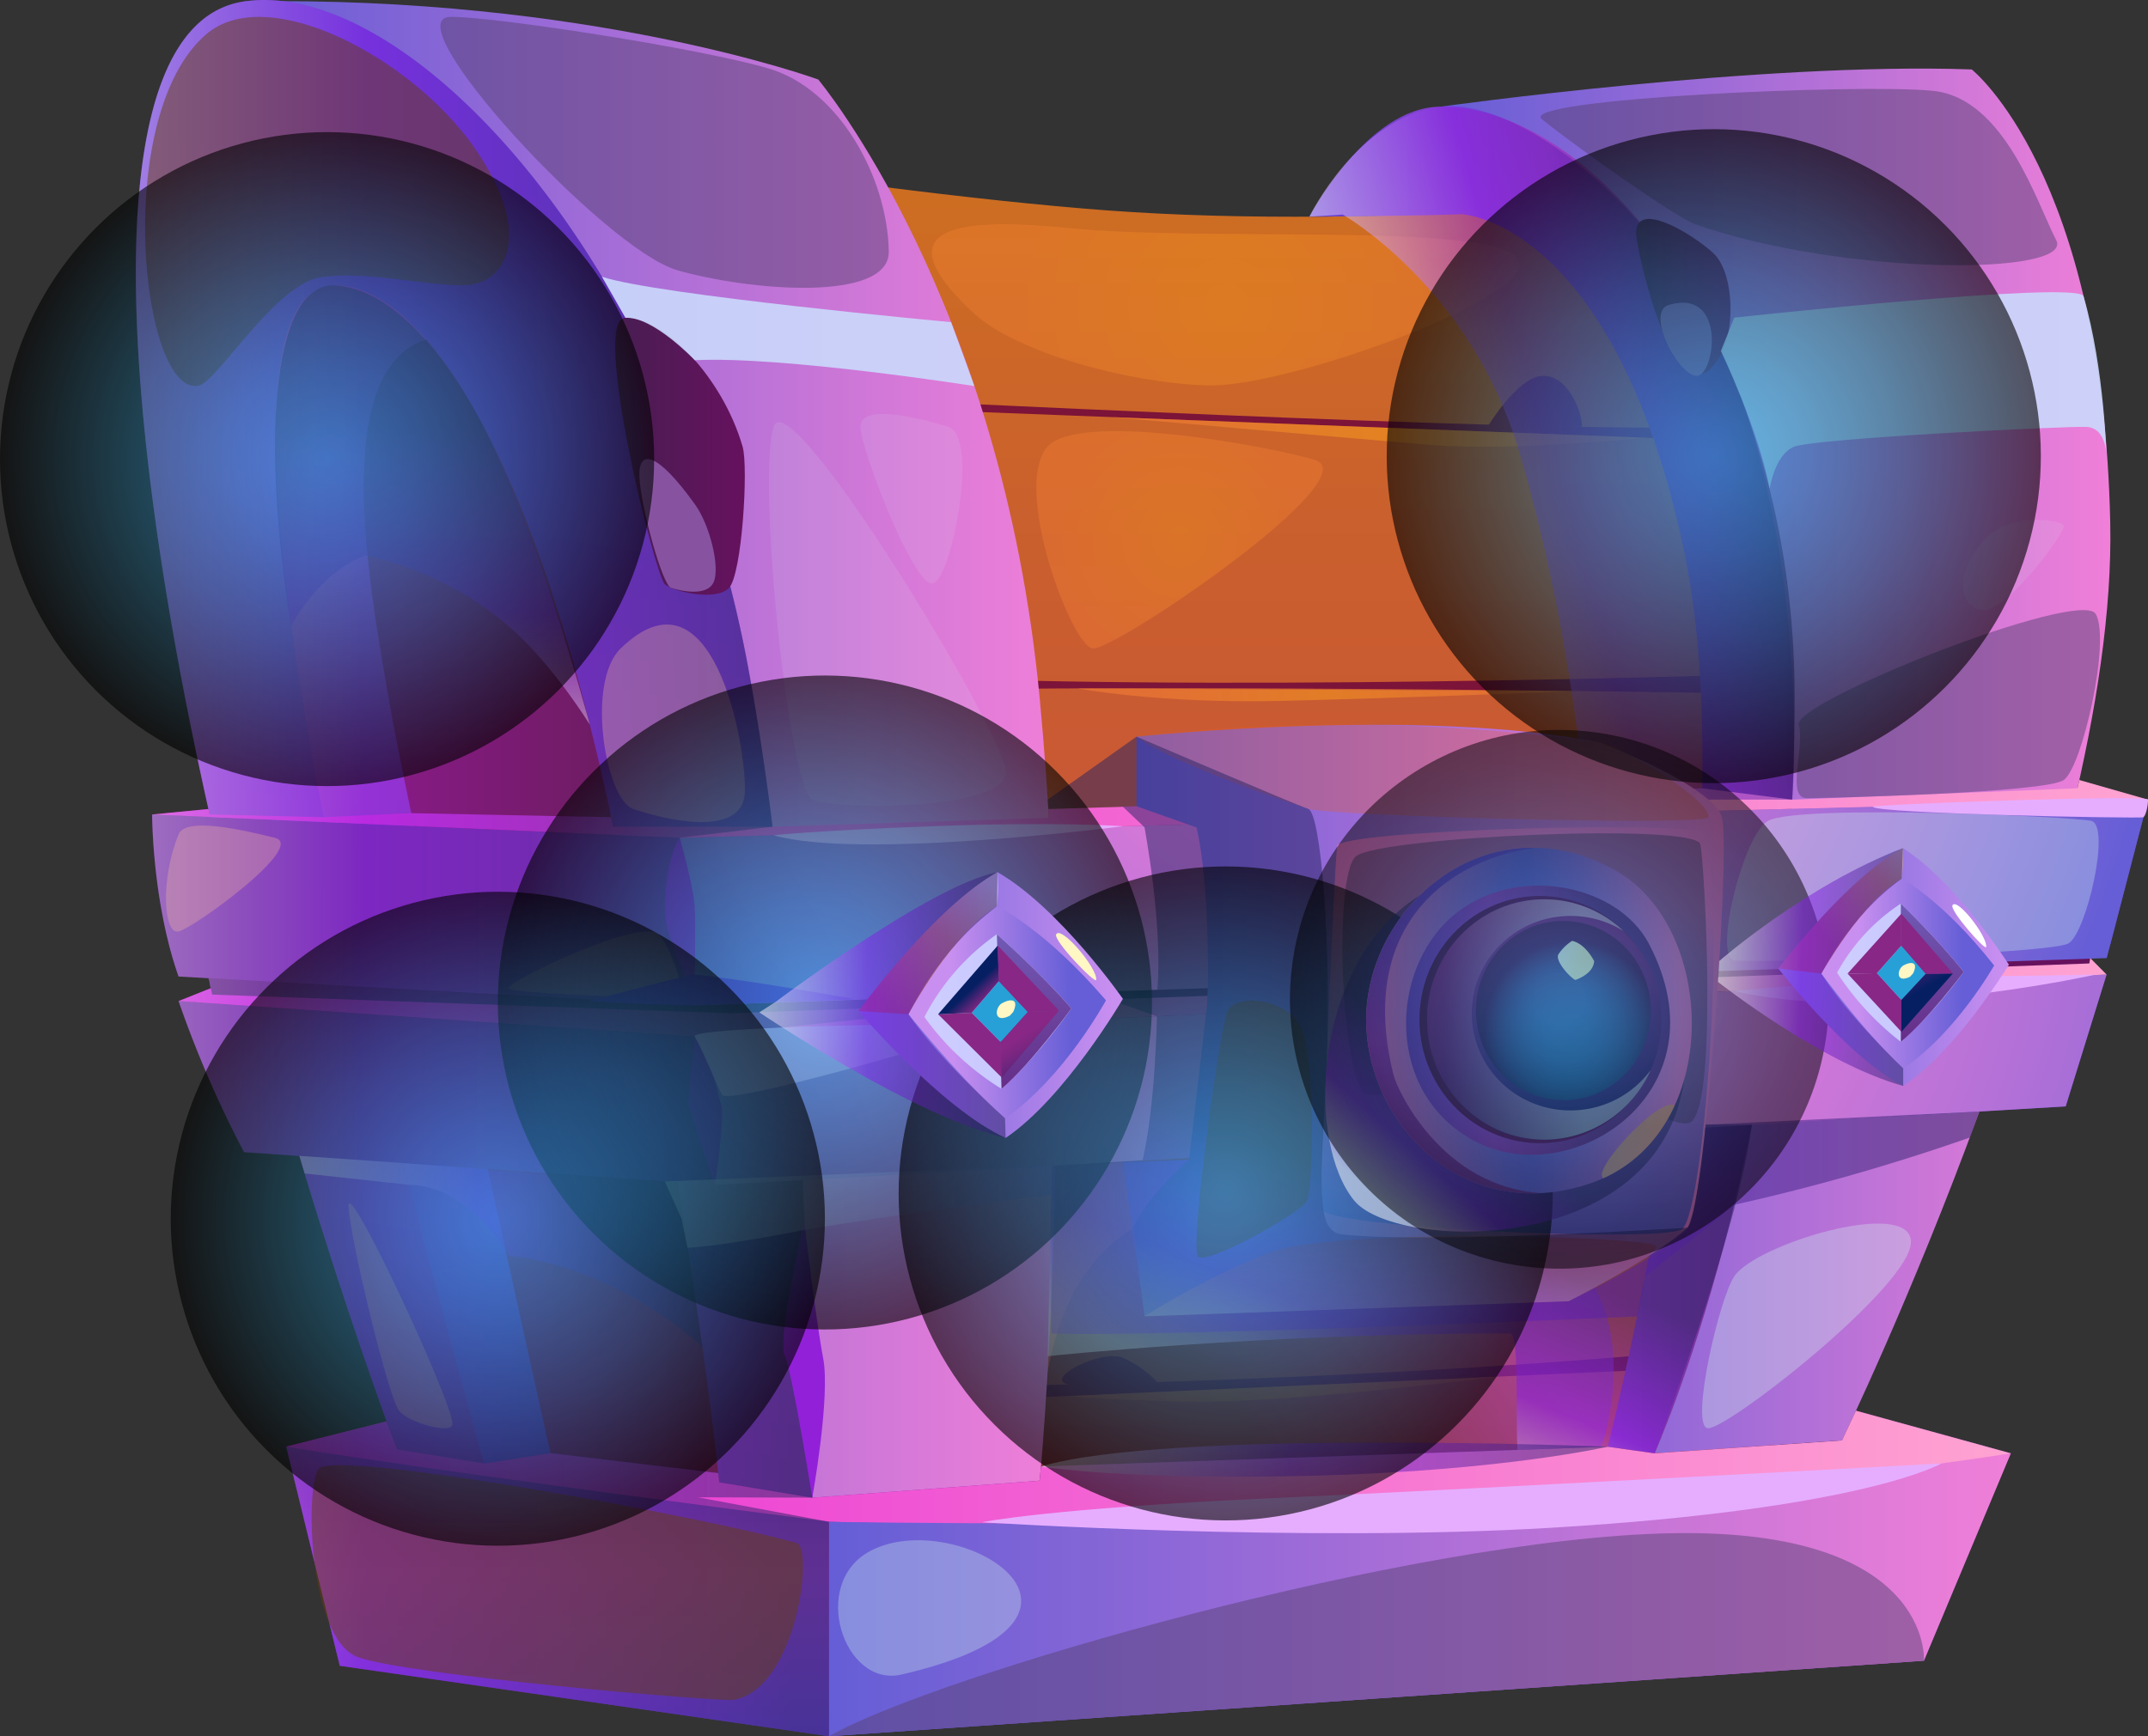 <svg xmlns="http://www.w3.org/2000/svg" xmlns:xlink="http://www.w3.org/1999/xlink" viewBox="0 0 779.89 630.55"><rect x="0" y="0" width="779.89" height="630.55" fill="#333333" stroke="none"/><defs><style>.cls-1{isolation:isolate;}.cls-2{fill:#8c1927;}.cls-3{fill:url(#_250);}.cls-4{fill:#7c1338;}.cls-5,.cls-6,.cls-7{opacity:0.46;}.cls-5{fill:url(#_24_2);}.cls-6{fill:url(#_24_2-2);}.cls-7{fill:url(#_24_2-3);}.cls-45,.cls-62,.cls-8,.cls-9{opacity:0.3;}.cls-8,.cls-9{mix-blend-mode:screen;}.cls-8{fill:url(#_24_2-4);}.cls-9{fill:url(#_24_2-5);}.cls-10,.cls-27,.cls-30,.cls-32,.cls-37,.cls-38,.cls-39,.cls-40,.cls-43,.cls-47,.cls-49,.cls-56,.cls-61,.cls-65,.cls-66,.cls-68,.cls-79,.cls-81,.cls-92{opacity:0.5;}.cls-10,.cls-30,.cls-31,.cls-43,.cls-44,.cls-45,.cls-46,.cls-50{mix-blend-mode:soft-light;}.cls-10{fill:url(#_140);}.cls-11{fill:url(#_202);}.cls-12{fill:url(#_202-2);}.cls-13{fill:url(#_2);}.cls-14{fill:url(#_1511);}.cls-15{fill:url(#_1511-2);}.cls-16{fill:url(#_96);}.cls-17{fill:url(#_1511-3);}.cls-18{fill:url(#_1511-4);}.cls-19{fill:url(#_116);}.cls-20{fill:url(#_116-2);}.cls-21{fill:url(#_32);}.cls-22{fill:url(#_1511-5);}.cls-23{fill:url(#_32-2);}.cls-24{fill:url(#_202-3);}.cls-25{fill:url(#_32-3);}.cls-26{fill:#e6adff;}.cls-27,.cls-32,.cls-37,.cls-38,.cls-39,.cls-40,.cls-47,.cls-49,.cls-56,.cls-61,.cls-68,.cls-79,.cls-81,.cls-92{mix-blend-mode:multiply;}.cls-27{fill:url(#_1513);}.cls-28{fill:url(#_202-4);}.cls-29{fill:url(#_202-5);}.cls-30{fill:#594275;}.cls-31{fill:#e75a29;opacity:0.31;}.cls-32{fill:url(#_310);}.cls-33{fill:#630f0f;}.cls-34{fill:#941717;}.cls-35{fill:url(#_96-2);}.cls-36{fill:#8753a1;}.cls-37{fill:url(#_1513-2);}.cls-38{fill:url(#_1513-3);}.cls-39{fill:url(#_1513-4);}.cls-40{fill:url(#_1513-5);}.cls-41{fill:#9220d9;}.cls-42{fill:url(#_96-3);}.cls-43{fill:#683c11;}.cls-44{fill:#ffc29c;opacity:0.29;}.cls-45,.cls-46{fill:#d2fff1;}.cls-46{opacity:0.1;}.cls-47{fill:url(#_1513-6);}.cls-48{fill:#6720d9;}.cls-49{fill:url(#_1513-7);}.cls-50{fill:#cadafc;opacity:0.9;}.cls-51,.cls-52,.cls-53,.cls-54,.cls-55{opacity:0.6;}.cls-51,.cls-52,.cls-53,.cls-54,.cls-55,.cls-62,.cls-65,.cls-66{mix-blend-mode:color-dodge;}.cls-51{fill:url(#_84);}.cls-52{fill:url(#_1249);}.cls-53{fill:url(#_1249-2);}.cls-54{fill:url(#_1249-3);}.cls-55{fill:url(#_1249-4);}.cls-56{fill:url(#_1513-8);}.cls-57{fill:url(#_75);}.cls-58{fill:url(#_1511-6);}.cls-59{fill:url(#_96-4);}.cls-60{fill:url(#_1523);}.cls-61{fill:url(#_449);}.cls-62{fill:url(#_89);}.cls-63{fill:url(#linear-gradient);}.cls-64{fill:url(#_1511-7);}.cls-65{fill:url(#_6_2);}.cls-66{fill:url(#_1525);}.cls-67{fill:url(#_1358);}.cls-68{fill:url(#_27_2);}.cls-69{fill:url(#_1358-2);}.cls-70{fill:url(#_1221);}.cls-71{fill:url(#_1112);}.cls-72{fill:url(#_1495);}.cls-73{fill:url(#_1523-2);}.cls-74{fill:url(#_1523-3);}.cls-75{fill:url(#_1523-4);}.cls-76{fill:url(#_1523-5);}.cls-77{fill:url(#linear-gradient-2);}.cls-78{fill:url(#linear-gradient-3);}.cls-79{fill:url(#_1513-9);}.cls-80{fill:url(#_1358-3);}.cls-81{fill:url(#_27_2-2);}.cls-82{fill:url(#_1358-4);}.cls-83{fill:url(#_1221-2);}.cls-84{fill:url(#_1112-2);}.cls-85{fill:url(#_1495-2);}.cls-86{fill:url(#_1523-6);}.cls-87{fill:url(#_1523-7);}.cls-88{fill:url(#_1523-8);}.cls-89{fill:url(#_1523-9);}.cls-90{fill:url(#linear-gradient-4);}.cls-91{fill:url(#linear-gradient-5);}.cls-92{fill:url(#_1513-10);}</style><linearGradient id="_250" x1="412.64" y1="61.33" x2="412.64" y2="533.62" gradientUnits="userSpaceOnUse"><stop offset="0.02" stop-color="#cd6d22"/><stop offset="0.29" stop-color="#ca5f2e"/><stop offset="0.66" stop-color="#c8523a"/><stop offset="1" stop-color="#c74d3e"/></linearGradient><radialGradient id="_24_2" cx="500.66" cy="156.87" r="68.48" gradientUnits="userSpaceOnUse"><stop offset="0.02" stop-color="#ffa41a"/><stop offset="1" stop-color="#ff8836"/></radialGradient><radialGradient id="_24_2-2" cx="481.63" cy="252.31" r="63.91" xlink:href="#_24_2"/><radialGradient id="_24_2-3" cx="465.9" cy="504.46" r="54.96" xlink:href="#_24_2"/><radialGradient id="_24_2-4" cx="445.03" cy="110.73" r="78.23" xlink:href="#_24_2"/><radialGradient id="_24_2-5" cx="428.29" cy="196.06" r="46.17" xlink:href="#_24_2"/><linearGradient id="_140" x1="453.89" y1="520.65" x2="534.36" y2="459.38" gradientUnits="userSpaceOnUse"><stop offset="0" stop-color="#36193b"/><stop offset="1" stop-color="#8e37e2"/></linearGradient><linearGradient id="_202" x1="88.61" y1="274.23" x2="383.49" y2="274.23" gradientUnits="userSpaceOnUse"><stop offset="0" stop-color="#655ed6"/><stop offset="1" stop-color="#f07fd8"/></linearGradient><linearGradient id="_202-2" x1="522.95" y1="276.35" x2="766.23" y2="276.35" xlink:href="#_202"/><linearGradient id="_2" x1="184.81" y1="570.67" x2="123.09" y2="101.61" gradientUnits="userSpaceOnUse"><stop offset="0" stop-color="#5652d6"/><stop offset="1" stop-color="#d43fb3"/></linearGradient><linearGradient id="_1511" x1="209.94" y1="71.19" x2="115.31" y2="671.92" gradientUnits="userSpaceOnUse"><stop offset="0" stop-color="#6544cf"/><stop offset="0.49" stop-color="#993ec7"/><stop offset="1" stop-color="#662d87"/></linearGradient><linearGradient id="_1511-2" x1="475.4" y1="283.27" x2="651.63" y2="283.27" xlink:href="#_1511"/><linearGradient id="_96" x1="74.9" y1="358.88" x2="760.92" y2="358.88" gradientUnits="userSpaceOnUse"><stop offset="0" stop-color="#481e52"/><stop offset="1" stop-color="#66115e"/></linearGradient><linearGradient id="_1511-3" x1="408.02" y1="326.33" x2="93.92" y2="322.22" xlink:href="#_1511"/><linearGradient id="_1511-4" x1="407.17" y1="390.74" x2="93.08" y2="386.62" xlink:href="#_1511"/><radialGradient id="_116" cx="486.81" cy="222.59" r="298.19" gradientUnits="userSpaceOnUse"><stop offset="0" stop-color="#f07fd8"/><stop offset="0.13" stop-color="#e97dd8"/><stop offset="0.32" stop-color="#d779d8"/><stop offset="0.55" stop-color="#b872d7"/><stop offset="0.8" stop-color="#8d68d7"/><stop offset="1" stop-color="#655ed6"/></radialGradient><radialGradient id="_116-2" cx="525.93" cy="325.36" r="368.05" xlink:href="#_116"/><linearGradient id="_32" x1="64.84" y1="362.22" x2="764.85" y2="362.22" gradientUnits="userSpaceOnUse"><stop offset="0" stop-color="#e82ad5"/><stop offset="1" stop-color="#ffa3d1"/></linearGradient><linearGradient id="_1511-5" x1="416.99" y1="635.12" x2="416.99" y2="503.98" xlink:href="#_1511"/><linearGradient id="_32-2" x1="103.93" y1="533.56" x2="730.06" y2="533.56" xlink:href="#_32"/><linearGradient id="_202-3" x1="300.96" y1="579.17" x2="730.06" y2="579.17" xlink:href="#_202"/><linearGradient id="_32-3" x1="55.24" y1="293.77" x2="779.89" y2="293.77" xlink:href="#_32"/><linearGradient id="_1513" x1="499.85" y1="189.68" x2="647.98" y2="146.48" gradientUnits="userSpaceOnUse"><stop offset="0" stop-color="#fff"/><stop offset="0.44" stop-color="#881ded"/><stop offset="1" stop-color="#262262"/></linearGradient><linearGradient id="_202-4" x1="407.7" y1="370.66" x2="625.85" y2="370.66" xlink:href="#_202"/><linearGradient id="_202-5" x1="550.99" y1="449.5" x2="550.99" y2="331.54" xlink:href="#_202"/><linearGradient id="_310" x1="508.46" y1="449.96" x2="508.46" y2="491.22" gradientUnits="userSpaceOnUse"><stop offset="0" stop-color="#e54136"/><stop offset="1" stop-color="#fff"/></linearGradient><linearGradient id="_96-2" x1="594.05" y1="107.59" x2="628.33" y2="107.59" xlink:href="#_96"/><linearGradient id="_1513-2" x1="450.58" y1="505.79" x2="483.5" y2="426.24" xlink:href="#_1513"/><linearGradient id="_1513-3" x1="11.37" y1="315.28" x2="287.74" y2="315.28" xlink:href="#_1513"/><linearGradient id="_1513-4" x1="108.69" y1="454.43" x2="254.99" y2="454.43" xlink:href="#_1513"/><linearGradient id="_1513-5" x1="158.05" y1="276.3" x2="155.99" y2="154.92" xlink:href="#_1513"/><linearGradient id="_96-3" x1="223.38" y1="165.67" x2="270.44" y2="165.67" xlink:href="#_96"/><linearGradient id="_1513-6" x1="377.93" y1="530.1" x2="583.76" y2="530.1" xlink:href="#_1513"/><linearGradient id="_1513-7" x1="241.4" y1="444.04" x2="718.68" y2="444.04" xlink:href="#_1513"/><radialGradient id="_84" cx="622.24" cy="165.67" r="118.75" gradientTransform="translate(299.4 -391.46) rotate(45)" gradientUnits="userSpaceOnUse"><stop offset="0" stop-color="#27a0d7"/><stop offset="0.1" stop-color="#2596c9"/><stop offset="0.3" stop-color="#1e7ba6"/><stop offset="0.57" stop-color="#14506c"/><stop offset="0.89" stop-color="#05151c"/><stop offset="1"/></radialGradient><radialGradient id="_1249" cx="299.51" cy="364.08" r="118.75" gradientTransform="translate(345.17 -105.15) rotate(45)" xlink:href="#_84"/><radialGradient id="_1249-2" cx="118.75" cy="166.73" r="118.75" gradientTransform="translate(152.68 -35.14) rotate(45)" xlink:href="#_84"/><radialGradient id="_1249-3" cx="180.75" cy="442.61" r="118.75" gradientTransform="translate(365.91 1.82) rotate(45)" xlink:href="#_84"/><radialGradient id="_1249-4" cx="445.03" cy="433.42" r="118.75" gradientTransform="translate(436.82 -187.74) rotate(45)" xlink:href="#_84"/><linearGradient id="_1513-8" x1="500.36" y1="435.31" x2="533.27" y2="398.28" xlink:href="#_1513"/><linearGradient id="_75" x1="3036.81" y1="-5743.37" x2="3036.81" y2="-5854.78" gradientTransform="matrix(0.02, 1.03, -1, 0.02, -5305.41, -2633.59)" gradientUnits="userSpaceOnUse"><stop offset="0" stop-color="#e07bd8"/><stop offset="0.11" stop-color="#be73d7"/><stop offset="0.29" stop-color="#8e68d7"/><stop offset="0.42" stop-color="#7061d6"/><stop offset="0.5" stop-color="#655ed6"/><stop offset="0.57" stop-color="#7061d6"/><stop offset="0.69" stop-color="#8c67d7"/><stop offset="0.84" stop-color="#bb72d7"/><stop offset="1" stop-color="#f07fd8"/></linearGradient><linearGradient id="_1511-6" x1="3036.68" y1="-5746.97" x2="3036.68" y2="-5827.3" gradientTransform="matrix(0.02, 1.03, -1, 0.02, -5305.41, -2633.59)" xlink:href="#_1511"/><linearGradient id="_96-4" x1="3036.49" y1="-5741.36" x2="3036.49" y2="-5798.96" gradientTransform="matrix(0.02, 1.03, -1, 0.02, -5305.41, -2633.59)" xlink:href="#_96"/><linearGradient id="_1523" x1="2993.93" y1="-5808.36" x2="3079.05" y2="-5808.36" gradientTransform="matrix(0, 1.03, -1, 0, -5247.54, -2744)" gradientUnits="userSpaceOnUse"><stop offset="0" stop-color="#882785"/><stop offset="0.16" stop-color="#7a2681"/><stop offset="0.47" stop-color="#542477"/><stop offset="0.89" stop-color="#172067"/><stop offset="1" stop-color="#061f63"/></linearGradient><linearGradient id="_449" x1="3036.49" y1="-5768.54" x2="3036.49" y2="-5819.16" gradientTransform="matrix(0.02, 1.03, -1, 0.02, -5305.41, -2633.59)" gradientUnits="userSpaceOnUse"><stop offset="0" stop-color="#8b2788"/><stop offset="1" stop-color="#fff"/></linearGradient><radialGradient id="_89" cx="3033.47" cy="-5815.33" r="31.75" gradientTransform="matrix(0.02, 1.03, -1, 0.02, -5305.41, -2633.59)" gradientUnits="userSpaceOnUse"><stop offset="0" stop-color="aqua"/><stop offset="0.19" stop-color="#00fcfc"/><stop offset="0.32" stop-color="#00f3f3"/><stop offset="0.44" stop-color="#00e3e3"/><stop offset="0.54" stop-color="#00cdcd"/><stop offset="0.64" stop-color="#00b0b0"/><stop offset="0.74" stop-color="#008d8d"/><stop offset="0.83" stop-color="#006363"/><stop offset="0.92" stop-color="#003434"/><stop offset="1"/></radialGradient><linearGradient id="linear-gradient" x1="1664" y1="-1268.65" x2="1676.82" y2="-1268.65" gradientTransform="matrix(0.92, 0.45, -0.44, 0.9, -1525.11, 732.06)" gradientUnits="userSpaceOnUse"><stop offset="0" stop-color="#fff"/><stop offset="1" stop-color="#fff7c4"/></linearGradient><linearGradient id="_1511-7" x1="2975.62" y1="-5774.88" x2="3098" y2="-5774.88" gradientTransform="matrix(0.02, 1.03, -1, 0.02, -5305.41, -2633.59)" xlink:href="#_1511"/><linearGradient id="_6_2" x1="3067.46" y1="-5841.64" x2="3093.06" y2="-5841.64" gradientTransform="matrix(0.02, 1.03, -1, 0.02, -5305.41, -2633.59)" gradientUnits="userSpaceOnUse"><stop offset="0" stop-color="#ebbd38"/><stop offset="1" stop-color="#fff29e"/></linearGradient><radialGradient id="_1525" cx="566.21" cy="362.95" r="97.82" gradientTransform="translate(841.87 -250.52) rotate(81.54)" gradientUnits="userSpaceOnUse"><stop offset="0.1" stop-color="#1b75b2"/><stop offset="0.34" stop-color="#13517b"/><stop offset="0.65" stop-color="#092539"/><stop offset="0.88" stop-color="#020a10"/><stop offset="1"/></radialGradient><linearGradient id="_1358" x1="3052.81" y1="-5511.82" x2="3057.18" y2="-5604.62" gradientTransform="translate(-5371.24 -2355.37) rotate(86.61)" gradientUnits="userSpaceOnUse"><stop offset="0" stop-color="#655ed6"/><stop offset="1" stop-color="#c88ff0"/></linearGradient><linearGradient id="_27_2" x1="-3684.61" y1="-5040.93" x2="-3726.22" y2="-5080.77" gradientTransform="matrix(1, -0.03, -0.03, -1, 3874.26, -4848.01)" gradientUnits="userSpaceOnUse"><stop offset="0" stop-color="#fff"/><stop offset="0.44" stop-color="#ed8a1d"/><stop offset="1" stop-color="#b41e2d"/></linearGradient><linearGradient id="_1358-2" x1="2996.85" y1="-5778.02" x2="2996.85" y2="-5734.59" gradientTransform="translate(-5446.94 -2514.74) rotate(88.87)" xlink:href="#_1358"/><linearGradient id="_1221" x1="3006.48" y1="-5752.94" x2="3006.11" y2="-5682.94" gradientTransform="translate(-5443.08 -2524.69) rotate(88.87)" gradientUnits="userSpaceOnUse"><stop offset="0" stop-color="#c7c8ff"/><stop offset="1" stop-color="#d8d4ff"/></linearGradient><linearGradient id="_1112" x1="2978.36" y1="-5760.46" x2="3034.53" y2="-5760.46" gradientTransform="translate(-5443.08 -2524.69) rotate(88.87)" gradientUnits="userSpaceOnUse"><stop offset="0" stop-color="#705ab5"/><stop offset="1" stop-color="#662d87"/></linearGradient><linearGradient id="_1495" x1="-10261.93" y1="-1882.91" x2="-10255.13" y2="-1892.2" gradientTransform="matrix(-0.03, -0.94, -1.12, 0.04, -2091.15, -9163.03)" gradientUnits="userSpaceOnUse"><stop offset="0" stop-color="#882785"/><stop offset="0.17" stop-color="#7c358f"/><stop offset="0.5" stop-color="#5e5ba8"/><stop offset="0.95" stop-color="#2d98d2"/><stop offset="1" stop-color="#27a0d7"/></linearGradient><linearGradient id="_1523-2" x1="-10259.09" y1="-1890.26" x2="-10273.41" y2="-1875.94" gradientTransform="matrix(-0.03, -0.94, -1.12, 0.04, -2091.15, -9163.03)" xlink:href="#_1523"/><linearGradient id="_1523-3" x1="-10255.43" y1="-1888.06" x2="-10275.39" y2="-1901.92" gradientTransform="matrix(-0.03, -0.94, -1.12, 0.04, -2091.15, -9163.03)" xlink:href="#_1523"/><linearGradient id="_1523-4" x1="-10248.57" y1="-1883.03" x2="-10243.41" y2="-1877.63" gradientTransform="matrix(-0.03, -0.94, -1.12, 0.04, -2091.15, -9163.03)" xlink:href="#_1523"/><linearGradient id="_1523-5" x1="-10241.84" y1="-1901.02" x2="-10255.1" y2="-1890.42" gradientTransform="matrix(-0.03, -0.94, -1.12, 0.04, -2091.15, -9163.03)" xlink:href="#_1523"/><linearGradient id="linear-gradient-2" x1="-3671.47" y1="-5071.05" x2="-3671.42" y2="-5071.05" gradientTransform="matrix(1, -0.03, -0.03, -1, 3874.26, -4848.01)" xlink:href="#linear-gradient"/><linearGradient id="linear-gradient-3" x1="2995.85" y1="-5749.55" x2="2995.85" y2="-5749.58" gradientTransform="translate(-5446.94 -2514.74) rotate(88.87)" xlink:href="#linear-gradient"/><linearGradient id="_1513-9" x1="275.7" y1="365.01" x2="365.13" y2="365.01" xlink:href="#_1513"/><linearGradient id="_1358-3" x1="3008.29" y1="-5977.78" x2="3012.1" y2="-6058.64" gradientTransform="translate(-5419.01 -2478.24) rotate(88.29)" xlink:href="#_1358"/><linearGradient id="_27_2-2" x1="-3227.02" y1="-4989.74" x2="-3263.73" y2="-5024.89" gradientTransform="matrix(1, -0.01, -0.01, -1, 3896.37, -4697.06)" xlink:href="#_27_2"/><linearGradient id="_1358-4" x1="2933.05" y1="-6232.74" x2="2933.05" y2="-6194.82" gradientTransform="translate(-5491.1 -2639.77) rotate(90.56)" xlink:href="#_1358"/><linearGradient id="_1221-2" x1="2942.7" y1="-6210.61" x2="2942.38" y2="-6150.33" gradientTransform="translate(-5486.94 -2649.61) rotate(90.56)" xlink:href="#_1221"/><linearGradient id="_1112-2" x1="2917.57" y1="-6216.94" x2="2967.78" y2="-6216.94" gradientTransform="translate(-5486.94 -2649.61) rotate(90.56)" xlink:href="#_1112"/><linearGradient id="_1495-2" x1="-10201.3" y1="-2291.75" x2="-10195.31" y2="-2299.94" gradientTransform="matrix(0, -0.94, -1.12, 0.01, -1940.13, -9187.12)" xlink:href="#_1495"/><linearGradient id="_1523-6" x1="-10198.82" y1="-2298.44" x2="-10211.8" y2="-2285.47" gradientTransform="matrix(0, -0.94, -1.12, 0.01, -1940.13, -9187.12)" xlink:href="#_1523"/><linearGradient id="_1523-7" x1="-10195.54" y1="-2295.97" x2="-10213.54" y2="-2308.46" gradientTransform="matrix(0, -0.94, -1.12, 0.01, -1940.13, -9187.12)" xlink:href="#_1523"/><linearGradient id="_1523-8" x1="-10189.42" y1="-2291.9" x2="-10184.74" y2="-2286.99" gradientTransform="matrix(0, -0.94, -1.12, 0.01, -1940.13, -9187.12)" xlink:href="#_1523"/><linearGradient id="_1523-9" x1="-10183.34" y1="-2307.66" x2="-10195.3" y2="-2298.1" gradientTransform="matrix(0, -0.94, -1.12, 0.01, -1940.13, -9187.12)" xlink:href="#_1523"/><linearGradient id="linear-gradient-4" x1="-3216.02" y1="-5016.26" x2="-3215.97" y2="-5016.26" gradientTransform="matrix(1, -0.01, -0.01, -1, 3896.37, -4697.06)" xlink:href="#linear-gradient"/><linearGradient id="linear-gradient-5" x1="2932.16" y1="-6207.96" x2="2932.16" y2="-6207.99" gradientTransform="translate(-5491.1 -2639.77) rotate(90.56)" xlink:href="#linear-gradient"/><linearGradient id="_1513-10" x1="751.86" y1="293.02" x2="820.2" y2="293.02" gradientTransform="matrix(1, 0.03, -0.03, 1, -118.98, 34.22)" xlink:href="#_1513"/></defs><title>diamond_chest</title><g class="cls-1"><g id="Layer_2" data-name="Layer 2"><g id="chests"><path class="cls-2" d="M156.05,539.8S54.78,197.13,74.9,115.74,141.65-10.9,226.69,127.63c99.11,161.47,70.4,425.2,70.4,425.2Z"/><path class="cls-3" d="M639.08,539.11l-342,13.72S309,379.42,271.49,241.64,166.34,49.9,141.65,40.76c0,0,161.84,28.35,260.6,35.67s225.86-4.58,266.09-12.81C668.34,63.62,717.72,317.83,639.08,539.11Z"/><path class="cls-4" d="M312.41,144.78s245.52,12.34,303.12,10.28l4.81,4.8L301,147.52Z"/><path class="cls-4" d="M310.35,244.9c121.39,6.86,325.76,0,325.76,0l-7.55,6.86s-235.23-4.11-343.58,0Z"/><path class="cls-4" d="M356.53,503.45s151.93-1.92,272.72-14.4c2-.21-3.4,7.2-3.4,7.2s-282.58,12.68-280.52,12.68S356.53,503.45,356.53,503.45Z"/><path class="cls-5" d="M404,151.5s86.06,7.68,115.55,10.08,77.83-2.6,77.83-2.6Z"/><path class="cls-6" d="M391.28,250,572,251s-63.1,2.53-107.33,3.55S391.28,250,391.28,250Z"/><path class="cls-7" d="M388.3,507l155.2-7s-75,9.67-111.3,9S388.3,507,388.3,507Z"/><path class="cls-8" d="M353.79,113.92C369,128,409.56,139.06,438.37,140S560.85,107,551,93.8s-114-5.94-163.37-11S324.07,86.48,353.79,113.92Z"/><path class="cls-9" d="M380.3,162.23c-12.9,14.69,8.69,72.39,16.46,73.3s101.5-62.64,80.47-68.58S391.28,149.74,380.3,162.23Z"/><path class="cls-4" d="M574.38,155c0-6.15-5.55-19.16-14.57-18.49S540.09,155,540.09,155Z"/><path class="cls-4" d="M388.3,502.81c-10.33-1.53,11.48-13.08,19.4-9.65a36.14,36.14,0,0,1,12.37,8.74A98.84,98.84,0,0,1,388.3,502.81Z"/><path class="cls-10" d="M377.48,537.74C375.37,395.09,482,443,541.93,447.13s43.85,75.39,35.75,86.43S377.69,552.12,377.48,537.74Z"/><path class="cls-11" d="M297.09,28.88S213.88-1.67,88.61.53c0,0,108.81,35.52,153.62,160S295,548,295,548l82.51-10.3s13.52-140.86,0-283.92C363.79,108.43,297.09,28.88,297.09,28.88Z"/><path class="cls-12" d="M523,38.75S639.08,22.48,715.89,25.22c0,0,47.55,37.49,50.29,164.59s-97.38,333.3-97.38,333.3l-68,4.68s53.35-133.32,43.8-281.29C632.68,61.79,523,38.75,523,38.75Z"/><path class="cls-13" d="M169.08,122.15c-53.49-6.18-35.66,87.09-27.43,134.41s63.78,296.27,63.78,296.27H173.2S120.39,355.32,100.5,249,90.21,102.94,114.21,92.66,169.08,122.15,169.08,122.15Z"/><path class="cls-14" d="M253.34,543.77l7.79-5.46-.35-3.33c-1.16-10.77-5.37-47.35-14.77-105.63q-3.93-24.45-9.15-53.93c-.64-3.7-1.33-7.47-2-11.3q-4-22.32-8.85-47.21c-.91-4.65-1.81-9.22-2.73-13.7-.22-1-.43-2-.63-3l-.73-3.44c-29.28-137.53-70-193.16-100.15-193.16-28.81,0-27,73.21-5.52,186.77.4,2.1.81,4.24,1.24,6.39.11.59.22,1.18.34,1.77,3.66,18.57,8.16,39,13,59.76l2.34,9.94c4.35,18.27,8.92,36.65,13.39,54.18,13.74,53.92,26.57,99.73,29.22,109.1l.49,1.75,23.49,5-53.32-5.48c-.8-2.12-1.58-4.26-2.36-6.4l-.24-.63c-12.52-34.17-24.35-69.9-35.16-106-5.41-18.07-10.56-36.23-15.41-54.3Q92,360.8,90.8,356.08c-5.24-20-10.08-39.84-14.47-59.36-.08-.31-.15-.63-.22-.93l-.44-2C41.47,140.47,35.44,8.39,88.61.53,148.34-8.29,244.06,94.71,271.5,241.64c3.48,18.68,6.46,38.46,9,58.59.14,1,.26,2.09.4,3.13,2.45,20,4.48,40.28,6.16,60.23q.48,5.7.91,11.33c1.46,18.47,2.6,36.51,3.5,53.53a.52.52,0,0,1,0,.18c3,56.43,3.44,101.76,3.49,115.28,0,2.7,0,4.13,0,4.13Z"/><path class="cls-15" d="M523,38.75c-26.59,0-47.55,39.94-47.55,39.94s40.2-.23,55.29-.91c0,0,54.28,2.53,80,118.89,26.52,119.78-27,328.72-27,328.72l17,2.4s50.84-112.37,50.84-274.74C651.63,129.69,581.93,38.75,523,38.75Z"/><polygon class="cls-16" points="74.91 351.85 78.08 365.6 252.88 380.95 757.49 356 760.92 336.8 243.83 349.46 74.91 351.85"/><path class="cls-17" d="M779.89,290.4l-13.66,52.48L287,363.59l-5.39.23-29.36,1.28-17.44-1-104-5.8-40-2.24-26-1.45c-9.6-27.2-9.6-58.84-9.6-58.84l21.09.93,41.49,1.84,105.45,4.65,23.48,1,34.13-.89Z"/><path class="cls-18" d="M764.84,353.93,750,401.81,291.45,428.45,259.6,430.3,246,429.35l-99.44-6.91-37.88-2.63-20.08-1.4a400.54,400.54,0,0,1-23.77-54.86l28.44,2,39.9,2.75,103.68,7.16,15.41,1.06L288,374.92Z"/><polygon class="cls-19" points="246.76 304.25 252.29 365.09 764.91 347.95 779.89 290.39 246.76 304.25"/><path class="cls-20" d="M259.6,430.3l-7.34-53.82,512.59-22.55L750,401.81S264.09,430.61,259.6,430.3Z"/><polygon class="cls-21" points="64.84 363.55 76.53 358.88 77.06 361.21 265.09 368 758.58 349.9 758.93 347.95 764.85 353.93 252.26 376.48 64.84 363.55"/><polygon class="cls-22" points="730.06 527.79 698.51 603.12 300.96 630.55 123.36 604.95 103.93 525.39 140.28 516.26 143.85 525.78 144.09 526.41 175.79 531.54 199.86 527.79 260.78 534.98 261.13 538.31 294.92 543.91 294.96 543.91 377.48 537.74 377.93 532.6 583.75 525.39 600.79 527.79 668.79 523.1 673.88 512.31 730.06 527.79"/><path class="cls-23" d="M730.06,527.79s-57.15,20.47-180.6,25-248.5-.16-248.5-.16c-154.51-19.86-197-27.28-197-27.28l36.34-9.13,3.82,10.15,31,5a5.45,5.45,0,0,0,1.71,0l23.07-3.64L260.78,535l.35,3.33,33.79,5.6,82.56-6.17.45-5.14,205.83-7.21,17,2.4,68-4.68,5.08-10.81Z"/><path class="cls-24" d="M301,552.67v77.88l397.55-27.43,31.55-75.33s-83.66,13.55-201.62,21.56C442.19,555.22,301,552.67,301,552.67Z"/><polygon class="cls-25" points="779.89 290.4 280.88 303.36 246.75 304.25 223.27 303.21 117.82 298.56 76.33 296.72 55.24 295.79 75.67 293.81 76.11 295.79 117.48 296.79 149.3 295.31 221.91 296.79 222.64 300.23 280.48 300.23 380.81 297.02 380.62 293.81 618.03 286.28 650.74 290.4 754.28 286.28 754.97 283.28 779.89 290.4"/><path class="cls-26" d="M356.53,552.83s23.77-5,104.24-8.68,244.1-12.67,244.1-12.67-28,16.56-141.35,23.34C472.15,560.28,356.53,552.83,356.53,552.83Z"/><path class="cls-27" d="M475.4,78.69S493,42.52,523,38.75,612.89,81.19,634.67,151.5s16.07,138.9,16.07,138.9h-32.8l-43.56-9.77s-5.07-56.05-22.66-116.15S487.5,77.91,487.5,77.91Z"/><path class="cls-28" d="M412.64,292.8V267.53s102.87-11,168.32,2.19c0,0,40.74,15.41,44.17,27.07s-6.31,143.41-12.34,149c-10.92,10.22-43.21,26.75-43.21,26.75l-154,5.48L407.7,422l24-.8s3.8-32,6.54-56.06l.32-7.72s.68-36.34-4.12-56.92Z"/><path class="cls-29" d="M485.46,307.31C484,322.66,479.74,432.13,479.74,439s121.82,12.33,130.74,7.53,17.27-136.74,7.08-144.3C612.08,298.14,486,301.42,485.46,307.31Z"/><path class="cls-30" d="M496.89,397.66c-9.79-.23-13.14-79.63-4.57-86.69s123.46-12.3,125.05-4.32S624,406.07,613,407.89s-33.19-22.4-35.34-28.8S559.37,348.82,551,348,527.52,398.41,496.89,397.66Z"/><path class="cls-31" d="M412.64,267.53s9.84,8.82,62.35,26.23c7.43,2.47,145,6.4,145.34,3,.72-6.4-32-26-39.37-27.07C513.33,260,447,262.65,412.64,267.53Z"/><path class="cls-32" d="M461,454.88a281.68,281.68,0,0,0-45.5,23.19l154-5.48s32.26-16.13,31.8-19.9S484.14,445.77,461,454.88Z"/><path class="cls-33" d="M520.21,418.14c7.25,2.52,32.48,10,56.11,1a2.15,2.15,0,0,0,1.27-2.62l-15.87-52.83a7,7,0,0,1,1.46-6.09A18.3,18.3,0,1,0,530.7,346c0,3.34,2.26,7.46,4.31,10.5a12.82,12.82,0,0,1,1.76,10.31l-17.88,48.52A2.14,2.14,0,0,0,520.21,418.14Z"/><path class="cls-34" d="M576.32,419.14c-11,4.18-22.36,4.8-32.08,4a67.58,67.58,0,0,0,17.92-4,2.15,2.15,0,0,0,1.27-2.62l-15.87-52.84a6.9,6.9,0,0,1,1.45-6.07,18.3,18.3,0,0,0-7.08-28.45,18.3,18.3,0,0,1,21.25,28.45,6.94,6.94,0,0,0-1.47,6.07l15.88,52.84A2.15,2.15,0,0,1,576.32,419.14Z"/><path class="cls-35" d="M594.27,86.94c2.63,15.57,11.43,46.66,20.35,48.46,4.75,1,6.1-.74,8.74-4.3,7.29-9.82,6.29-32.08-1.25-39.13S591.56,70.83,594.27,86.94Z"/><path class="cls-36" d="M605.93,110.73c-8.58,2.5,3,25,9.83,25.76S627.39,104.49,605.93,110.73Z"/><path class="cls-37" d="M600.79,527.79s30.52-81.34,35.32-119.36h-16.8s-2.41,28.5-6.52,37.41c0,0-91.93,6-125.29,2.49-10.5-1.12-7.72-18.16-5.87-61.45s-2-91.57-6.64-93.12-62.35-26.23-62.35-26.23L380.4,290.39l.21,3.42L407.7,293l7.84,7.44s6.72,35.54,4.66,59.08l-17.37.58V363l17.24,6.14s-.64,33.27-5.23,52.19L382,423.44l-1.63,69.09s77.43-8.28,167.82-8.28c3.53,0,2,27,2.77,42.29l32.77-1.15Z"/><path class="cls-38" d="M301,552.67v77.88L123.36,605l-19.43-79.56,36.34-9.13,3.58,9.52c-12.52-34.17-24.35-69.9-35.16-106l-20.08-1.4a400.54,400.54,0,0,1-23.77-54.86l11.68-4.67c-.83-3.14,0-.5-.83-3.64l-10.85-.61c-9.6-27.2-9.6-58.84-9.6-58.84l20.43-2C41.47,140.47,35.44,8.39,88.61.53,148.34-8.29,244.06,94.71,271.5,241.64c3.48,18.68,6.46,38.46,9,58.59l-33.73,4,5.54,60.85,138.51-4.64L365,364.67,252.27,376.48l7.33,53.82,31.87-1.67,3.45,115.28-41.58-.14Z"/><path class="cls-39" d="M148.58,430.3c22.28.23,36.27,25.83,36.27,25.83S218.65,457.51,255,489l-9-59.69-68-4.43-31.42-2.48-37.88-2.63,1.93,6.4Z"/><path class="cls-40" d="M121.76,103.63C100,102.26,94.15,155,105.64,227.41c0,0,10-19.54,27.09-25.71,0,0,29.32,5.1,53.87,27.43,15,13.61,27.52,34,27.52,34s-20.38-76.79-42-114.51S131.68,104.25,121.76,103.63Z"/><path class="cls-41" d="M246.75,304.25c-4.06,5.8-6.81,24.09-4.52,32.55s9.82,25.67,9.82,25.67.65-24.53.21-32.76S246.75,304.25,246.75,304.25Z"/><path class="cls-41" d="M252.27,376.48c6.42,8.1,8.25,20.9,9.62,25s-2.29,28.81-2.29,28.81S250,403.91,250,400,252.27,376.48,252.27,376.48Z"/><path class="cls-41" d="M291.88,442.61c-3.47,18.78-9.42,44.94-6.9,49.92s9.94,51.38,9.94,51.38,6.64-36.61,3.95-50.65S291.88,442.61,291.88,442.61Z"/><path class="cls-42" d="M227.08,115.37c-12.64.35,10.89,94.1,14.32,96.84s18.43,6.18,23.23,1.37,7.14-44.11,5-51.35C262.2,136.52,240.68,115,227.08,115.37Z"/><path class="cls-36" d="M252.46,183.37c-13.86-19.41-20.8-20.57-20.29-10s8.26,39,11.44,40.09,13.2,3.42,15.54-2.14S257.65,190.65,252.46,183.37Z"/><path class="cls-43" d="M445.68,367.16c-2.85,6.41-13.87,85.93-10.67,89.2s37.25-15.9,39.54-20.22,3.12-52.46-2.36-63.27S448.39,361,445.68,367.16Z"/><path class="cls-44" d="M239.37,339.54c5.14,6.19,10,22.88,7.39,22.93s-61.57-1.4-62.25-3.59S233.5,332.47,239.37,339.54Z"/><path class="cls-43" d="M289.32,560.42c-30.39-8.87-168.7-34.7-173.73-26.86s-3.24,61.55,14.17,68.19,132.18,16.4,136.7,15.59C289.32,613.22,295.41,562.2,289.32,560.42Z"/><path class="cls-43" d="M74.9,12.42C40.31,42.06,51.42,144.78,72.25,140c6.69-1.53,27.79-36.92,44.25-39.33s36.58,2.94,51.66,2.94,26.54-17.78,4-50.09S97.32-6.78,74.9,12.42Z"/><path class="cls-26" d="M629.69,359.88c50.4,12.17,131.23-5.95,131.23-5.95s-35,.8-53.15.57S629.69,359.88,629.69,359.88Z"/><path class="cls-26" d="M280.88,303.36c31.76,9,126.82-3.29,126.82-3.29s-23.54-1.76-69.36,0S280.88,303.36,280.88,303.36Z"/><path class="cls-30" d="M559.81,43.28c12.92,10.47,49,35.85,55.73,38.19,53.48,18.73,137.84,18.73,131,5.7S728,35.73,701.94,33,550.64,35.85,559.81,43.28Z"/><path class="cls-45" d="M629.69,463.51c-5.59,8.39-16,53.79-9.78,55.17s74.59-52.11,73.91-67.89S637.45,451.85,629.69,463.51Z"/><path class="cls-46" d="M720.47,196.06c-12.16,13.51-8.23,25.53,0,25.53s30.16-28.65,28.79-30.79S729.64,185.86,720.47,196.06Z"/><path class="cls-30" d="M163.59,6.13c-21.44.36,56.09,84.47,82.3,92S323,109.87,322.7,91.28c-.5-27-18.14-58.85-43.51-66.37S178.21,5.89,163.59,6.13Z"/><path class="cls-46" d="M280.88,155c-6.08,19.73,5.58,131.48,14.1,135.36s70.24,4,70.24-9.78S286.38,137.18,280.88,155Z"/><path class="cls-46" d="M312.41,155c0,7.78,18.94,56.94,25.93,56.94s17.26-53.54,6-56.94S312.36,146.45,312.41,155Z"/><path class="cls-47" d="M377.93,532.6c45.35-13.61,205.83-7.21,205.83-7.21s-37.35,8.69-106,10.52S377.93,532.6,377.93,532.6Z"/><path class="cls-30" d="M301,630.55c38.2-21.95,211.47-72,306.11-73.73s91.44,46.3,91.44,46.3Z"/><path class="cls-48" d="M214.12,363.41c1.63-.29,36.3-9.65,38.12-9.48,14.91,1.38,49.73,7.36,57.88,8.93.79.15-55.68,2.24-57.83,2.24C238.34,365.09,212.85,363.64,214.12,363.41Z"/><path class="cls-26" d="M778.23,296.79c-.9.6-97.75-1.35-98.23-3.8-.16-.82,99.89-4.47,99.89-2.59C779.89,293.14,779,296.25,778.23,296.79Z"/><path class="cls-26" d="M252.27,376.48c2.72,4.47,8.82,19.6,9.93,21.18,2.87,4.13,104.56-25.57,97.29-25.9S249.91,372.63,252.27,376.48Z"/><path class="cls-49" d="M715.19,413.12a757.9,757.9,0,0,1-85.5,24.42s-10.2,8.89-32.41,26a94.39,94.39,0,0,1-2.9,14.56s-169.27,7.55-212.7,6.18l.1-50.3s-40.67,4.66-89.42,12.62c0,0-27.63,5.65-42.77,6.58l-2.11-10.54-6.08-13.56,190.34-7.9s-14.86,12.8-20.35,24.69l4.15,32.23,154-5.48s37.95-18.52,43.21-26.75,6.52-37.41,6.52-37.41l99.37-4.77Z"/><path class="cls-30" d="M760.92,223c-5.43-9.56-110,31.83-107.8,40.23s-4.71,26.61,2.87,26.63,86.68-1.93,93.33-6.59S766.41,232.66,760.92,223Z"/><path class="cls-45" d="M641.94,298.1c-8.94,4.84-20.05,49.62-12.25,50.68S744.46,346.4,751,342.63s15.58-43,8.23-44.53S653.25,292,641.94,298.1Z"/><path class="cls-44" d="M64.84,303c-6.68,16.43-5.49,36.51,0,35.28s46.74-31.11,35-34S67.42,296.6,64.84,303Z"/><path class="cls-45" d="M315.84,563.34c-22,11.85-9.43,49.62,11.43,44.81C415.54,587.8,347.25,546.42,315.84,563.34Z"/><path class="cls-44" d="M126.56,438.07c.51,12.09,14.46,69.18,18.29,74.24,3.35,4.44,19.35,8.73,19.43,4.85C164.43,509.39,126.09,427,126.56,438.07Z"/><path class="cls-44" d="M225.31,235.54c-12.64,12.3-5.48,54.74,4.58,58.23s39.95,11.25,40.55-6.12S258.69,203.09,225.31,235.54Z"/><path class="cls-50" d="M756.49,107.59c-1.7-5.85-126.8,7.77-126.8,7.77l-4.87,12.11s13.82,28.68,17.7,50.08c0,0,1.83-12.56,8.9-15.32,7.58-3,98.22-7.51,106.07-7.19s7.35,11.69,7.35,11.69S764.21,134.12,756.49,107.59Z"/><path class="cls-50" d="M218.55,100.49C238,107.11,345.32,117,345.32,117c1.16,3,8.44,23.21,8.44,23.21s-69.74-11-101.5-9.39c0,0-15.19-16-25.18-15.4Z"/><circle class="cls-51" cx="622.24" cy="165.67" r="118.75" transform="translate(65.1 488.51) rotate(-45)"/><circle class="cls-52" cx="299.51" cy="364.08" r="118.75" transform="translate(-169.72 318.42) rotate(-45)"/><circle class="cls-53" cx="118.75" cy="166.73" r="118.75" transform="translate(-83.11 132.81) rotate(-45)"/><circle class="cls-54" cx="180.75" cy="442.61" r="118.75" transform="translate(-260.03 257.45) rotate(-45)"/><circle class="cls-55" cx="445.03" cy="433.42" r="118.75" transform="translate(-176.13 441.63) rotate(-45)"/><path class="cls-56" d="M513.33,326.59c-37,25.56-39,88.58-21.54,109.55C507.41,454.91,610.1,457.26,612.18,384S540.42,307.9,513.33,326.59Z"/><path class="cls-57" d="M587.41,316.65c-41.57-24.27-84.67,5.56-90.73,45s30.38,84.4,79.79,68.44S623.93,338,587.41,316.65Z"/><path class="cls-58" d="M598.63,342.65c-11.38-21.62-48.7-29.31-71.36-9.83s-24.54,64.13,8.09,81.56C570.51,433.16,627.13,396.77,598.63,342.65Z"/><path class="cls-59" d="M560,415.16c-24.18.46-44.15-19.27-44.62-44.06s18.75-45.26,42.92-45.71,44.14,19.27,44.61,44.06S584.13,414.7,560,415.16Z"/><ellipse class="cls-60" cx="560.71" cy="370.24" rx="42.56" ry="43.65" transform="translate(-6.9 10.67) rotate(-1.08)"/><path class="cls-61" d="M561.54,413.89c-23.51.44-42.93-18.74-43.38-42.84s18.22-44,41.72-44.45a41.79,41.79,0,0,1,29.69,11.6,36,36,0,0,0-20-5.55c-19.81.38-35.57,16.49-35.2,36s16.72,35,36.53,34.61a36,36,0,0,0,28.44-14.69A42.45,42.45,0,0,1,561.54,413.89Z"/><path class="cls-62" d="M568.22,399.57c-17.53.33-32-14-32.35-31.95s13.59-32.83,31.12-33.16,32,14,32.36,32S585.75,399.24,568.22,399.57Z"/><path class="cls-63" d="M565.86,346.54c-1.44,2.23,4,8.33,6.1,9.34,0,0,6.55-2,6.84-6.83,0,0-3.06-6.27-8-7.36A16.94,16.94,0,0,0,565.86,346.54Z"/><path class="cls-64" d="M496.68,361.68c4.57-29.78,30.24-54.08,60.43-53.78-34.4,4.88-64,31.2-51.17,82.4,1.56,6.25,18,40.81,53.68,43C519.07,435.58,491.33,396.5,496.68,361.68Z"/><path class="cls-65" d="M582.25,427.87c-5.14-2.09,20.31-29.92,25.82-26.42v0C602.89,412.78,594.39,422.33,582.25,427.87Z"/><circle class="cls-66" cx="566.21" cy="362.95" r="97.82" transform="translate(123.88 869.57) rotate(-81.54)"/><path class="cls-67" d="M365.13,413.27c-23.61-10.81-53.4-46.09-53.4-46.09s27.49-37.68,50.44-50.43c22.49,12.88,45.53,46,45.53,46S386.72,398.71,365.13,413.27Z"/><path class="cls-68" d="M362.16,316.74c-23,12.77-50.43,50.43-50.43,50.43l18.11,1.18A205.55,205.55,0,0,1,362,329.12,72.13,72.13,0,0,0,362.16,316.74Z"/><path class="cls-69" d="M329.84,368.35S345.49,339.1,362,329.12c0,0,17.12,8,39.55,34.17,0,0-15.3,28.26-36.63,42.84C364.91,406.13,351.51,394.84,329.84,368.35Z"/><path class="cls-70" d="M361.94,339.28a82.94,82.94,0,0,0-26.3,30.05,96.33,96.33,0,0,0,28,26.1C376.76,383.84,389,366.26,389,366.26,378,353.45,361.94,339.28,361.94,339.28Z"/><path class="cls-71" d="M361.94,339.28l1.69,56.15c10.82-9.17,25.37-29.17,25.37-29.17C378,353.45,361.94,339.28,361.94,339.28Z"/><polygon class="cls-72" points="363.33 378.45 373.17 367.51 362.65 356.33 352.81 367.83 363.33 378.45"/><polygon class="cls-73" points="363.72 391.35 363.33 378.45 352.81 367.83 340.6 368.35 363.72 391.35"/><polygon class="cls-74" points="384.48 367.01 373.17 367.51 363.33 378.45 363.72 391.35 384.48 367.01"/><polygon class="cls-75" points="362.65 356.33 352.81 367.83 340.6 368.35 362.25 343.39 362.65 356.33"/><polygon class="cls-76" points="384.48 367.01 373.17 367.51 362.65 356.33 362.25 343.39 384.48 367.01"/><path class="cls-77" d="M383.49,339.28c1.94-3.17,15.08,12.48,14.51,16.59C397.77,357.5,382.19,341.41,383.49,339.28Z"/><path class="cls-78" d="M367.9,367.47c2.4-5.35-1.68-4.57-4.18-3.08s-3.13,7.55,2.9,4.5Z"/><path class="cls-79" d="M362.17,316.75c-23.87,4.39-80.52,47.07-80.52,47.07l-5.95,3.84s55.3,37.56,89.43,45.61l-.22-7.14s-24.4-21.77-35.07-37.78c0,0,10.75-23.32,32.15-39.23Z"/><path class="cls-80" d="M691,394.35c-20.28-10.28-45.32-42.58-45.32-42.58s24.92-32.94,45.23-43.74c19.26,12.1,38.47,42.31,38.47,42.31S710.19,381.9,691,394.35Z"/><path class="cls-81" d="M690.92,308c-20.32,10.8-45.23,43.74-45.23,43.74l15.6,1.81a187,187,0,0,1,29.16-34.5A65.61,65.61,0,0,0,690.92,308Z"/><path class="cls-82" d="M661.29,353.58s14.53-26,29.16-34.5c0,0,14.71,7.61,33.57,31.56,0,0-14.06,24.85-33,37.32C691,388,679.48,377.81,661.29,353.58Z"/><path class="cls-83" d="M690.15,328.16A70.3,70.3,0,0,0,667,353.26a102.91,102.91,0,0,0,23.15,25.11C701.9,368.35,713,353,713,353,703.75,341.24,690.15,328.16,690.15,328.16Z"/><path class="cls-84" d="M690.15,328.16l0,50.21C699.83,370.46,713,353,713,353,703.75,341.24,690.15,328.16,690.15,328.16Z"/><polygon class="cls-85" points="690.34 363.19 699.2 353.67 690.32 343.41 681.46 353.43 690.34 363.19"/><polygon class="cls-86" points="690.35 374.73 690.34 363.19 681.46 353.43 670.8 353.58 690.35 374.73"/><polygon class="cls-87" points="709.06 353.53 699.2 353.67 690.34 363.19 690.35 374.73 709.06 353.53"/><polygon class="cls-88" points="690.32 343.41 681.46 353.43 670.8 353.58 690.31 331.84 690.32 343.41"/><polygon class="cls-89" points="709.06 353.53 699.2 353.67 690.32 343.41 690.31 331.84 709.06 353.53"/><path class="cls-90" d="M708.92,328.72c1.76-2.78,12.81,11.54,12.2,15.21C720.88,345.38,707.73,330.59,708.92,328.72Z"/><path class="cls-91" d="M694.61,353.5c2.23-4.72-1.34-4.13-3.56-2.86s-2.92,6.66,2.41,4.1Z"/><path class="cls-92" d="M690.92,308C655.46,321.64,624.24,349,624.24,349l-.49,7.6s37.74,29.69,67.26,37.78V388s-20.83-19.8-29.71-34.38c0,0,10.12-20.84,29.16-34.5Z"/></g></g></g></svg>